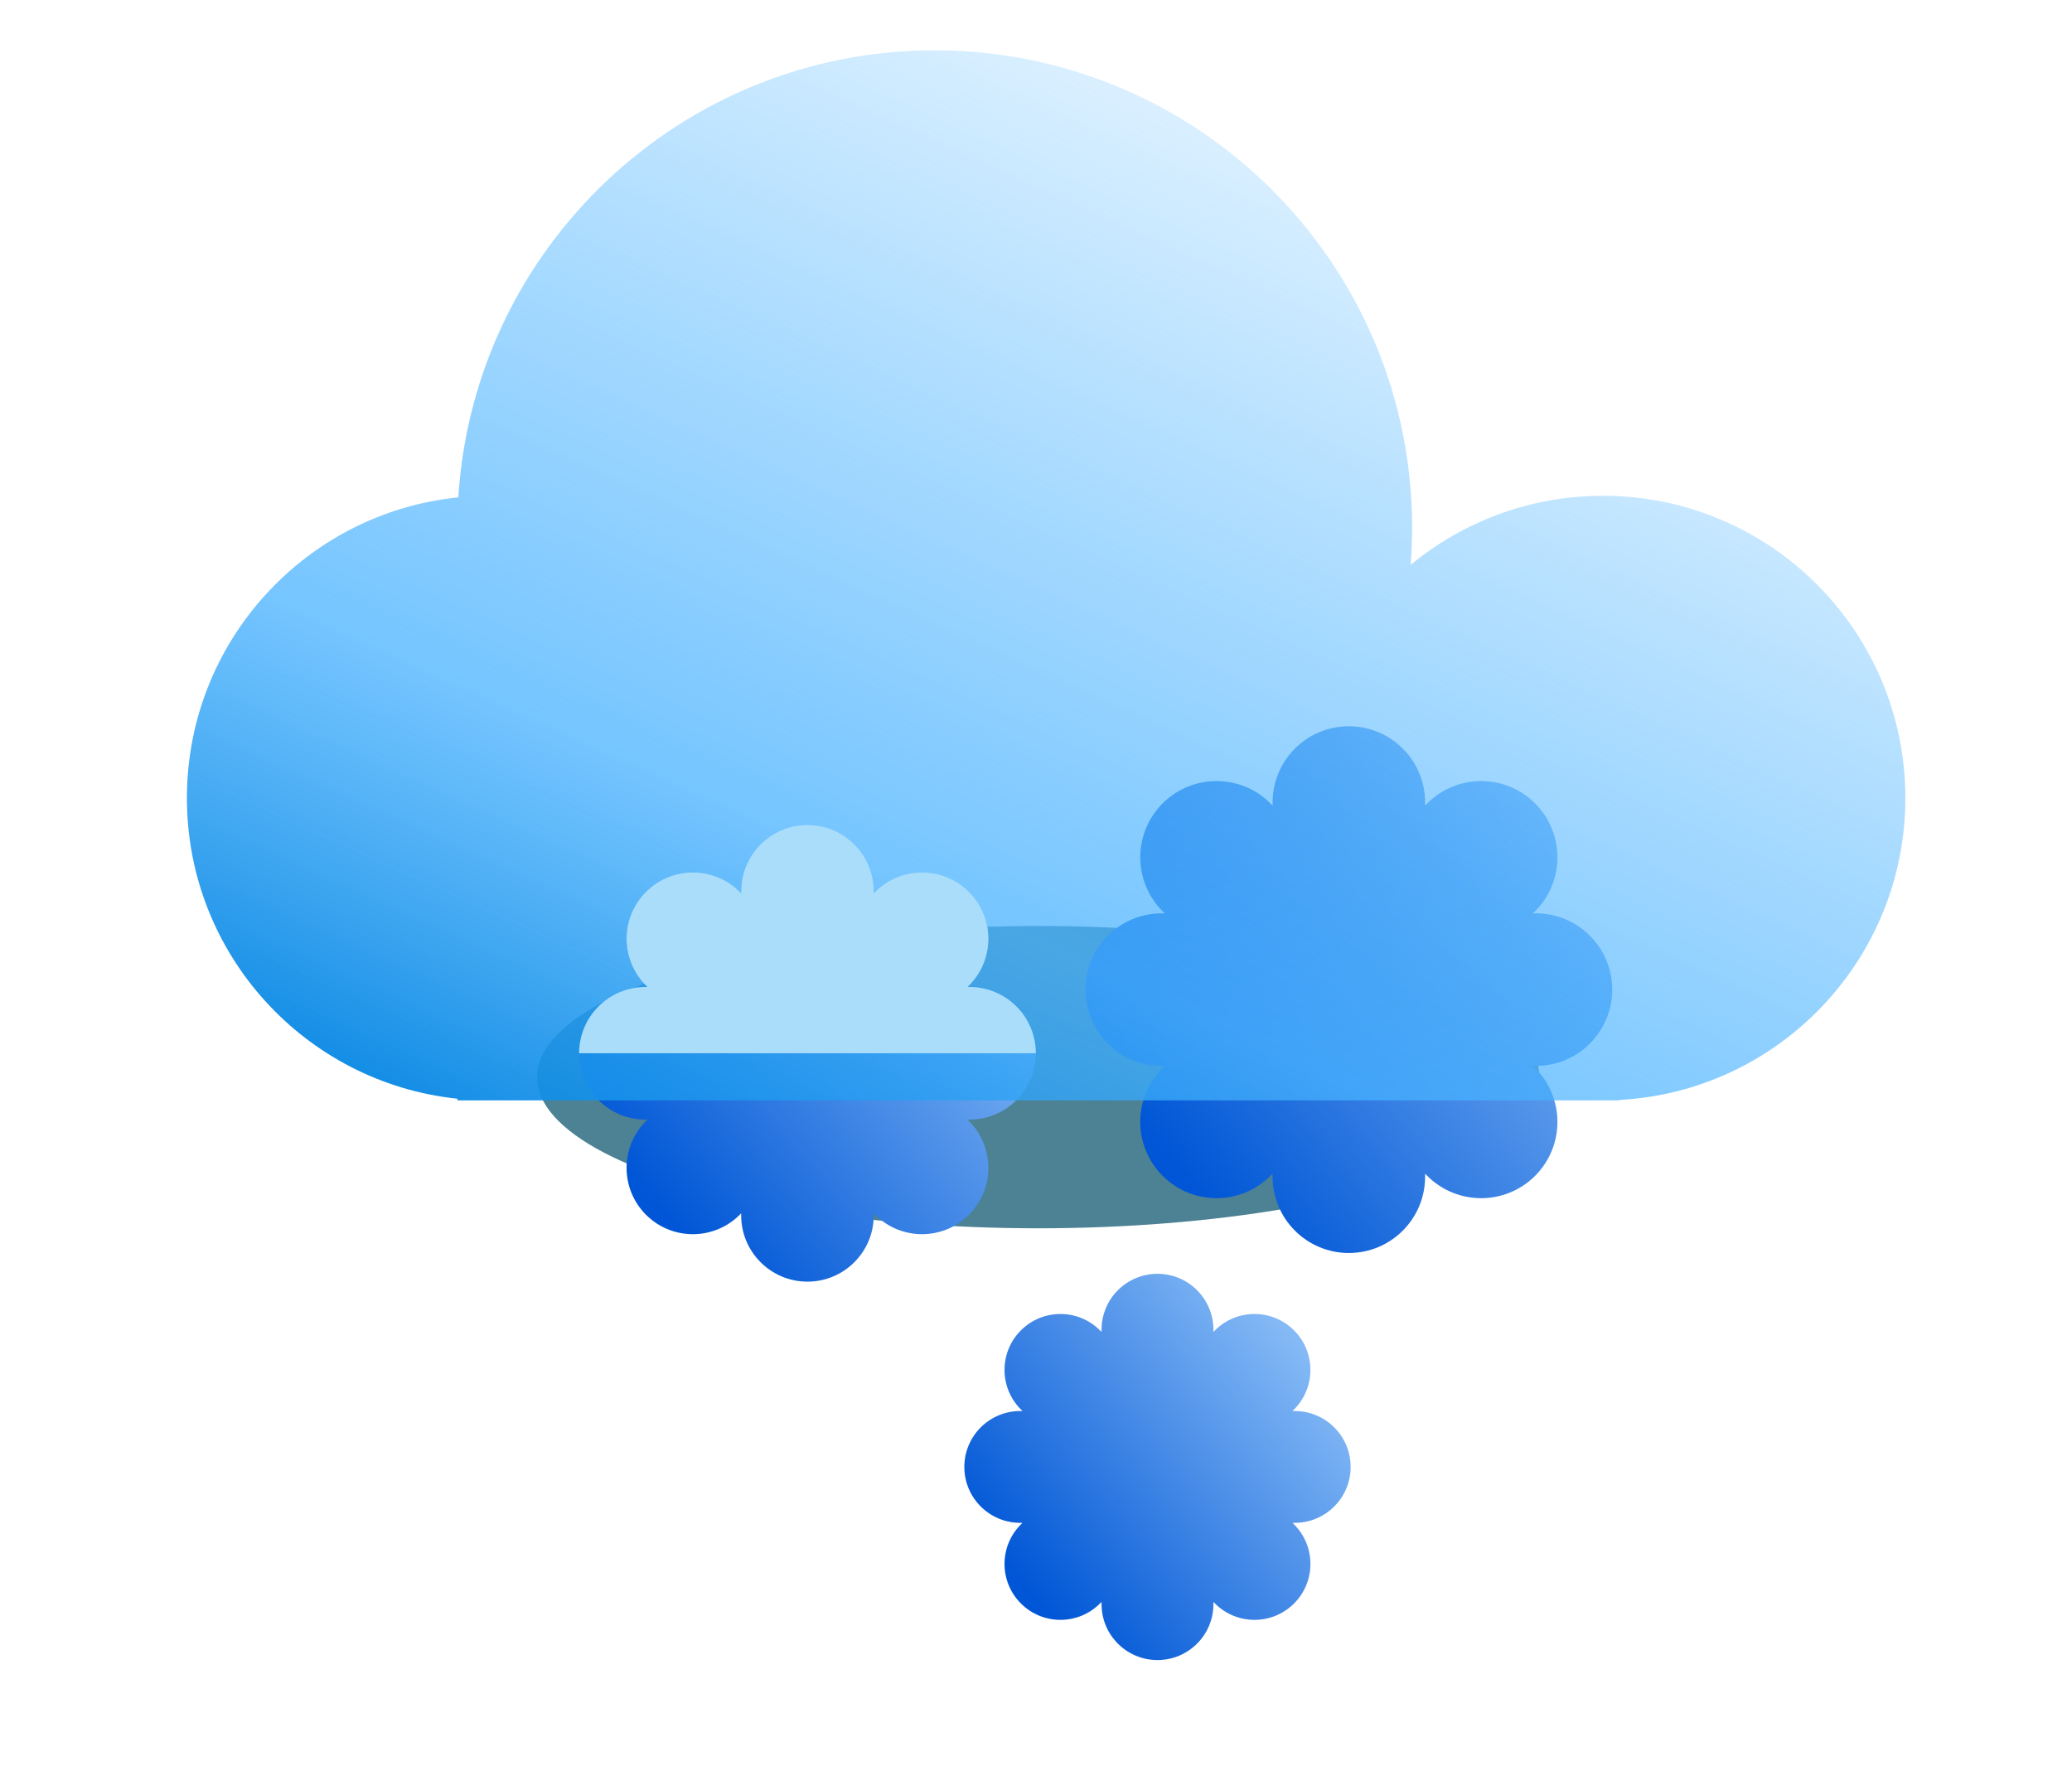<svg width="88" height="75" viewBox="0 0 88 75" fill="none" xmlns="http://www.w3.org/2000/svg">
<g id="Group 7">
<g id="shadow" filter="url(#filter0_f_415_909)">
<ellipse cx="44.092" cy="45.752" rx="21.287" ry="6.42" fill="#004E67" fill-opacity="0.7"/>
</g>
<path id="snow 3" fill-rule="evenodd" clip-rule="evenodd" d="M37.109 37.856C37.109 36.301 35.849 35.04 34.294 35.04C32.738 35.04 31.478 36.301 31.478 37.856V37.941L31.418 37.881C30.318 36.781 28.535 36.781 27.436 37.881C26.336 38.98 26.336 40.763 27.436 41.863L27.496 41.923H27.411C25.855 41.923 24.595 43.184 24.595 44.739C24.595 46.294 25.855 47.555 27.411 47.555H27.496L27.436 47.615C26.336 48.715 26.336 50.497 27.436 51.597C28.535 52.697 30.318 52.697 31.418 51.597L31.478 51.537V51.622C31.478 53.177 32.738 54.438 34.294 54.438C35.849 54.438 37.109 53.177 37.109 51.622V51.537L37.169 51.597C38.269 52.697 40.052 52.697 41.152 51.597C42.251 50.497 42.251 48.715 41.152 47.615L41.092 47.555H41.177C42.732 47.555 43.992 46.294 43.992 44.739C43.992 43.184 42.732 41.923 41.177 41.923H41.092L41.152 41.863C42.251 40.763 42.251 38.98 41.152 37.881C40.052 36.781 38.269 36.781 37.169 37.881L37.109 37.941V37.856Z" fill="url(#paint0_linear_415_909)"/>
<path id="snow 2" fill-rule="evenodd" clip-rule="evenodd" d="M60.526 34.087C60.526 32.298 59.076 30.848 57.287 30.848C55.498 30.848 54.048 32.298 54.048 34.087V34.215L53.958 34.125C52.693 32.86 50.642 32.86 49.377 34.125C48.112 35.389 48.112 37.44 49.377 38.705L49.467 38.795H49.34C47.551 38.795 46.101 40.246 46.101 42.035C46.101 43.823 47.551 45.274 49.34 45.274H49.467L49.377 45.364C48.112 46.629 48.112 48.679 49.377 49.944C50.642 51.209 52.693 51.209 53.958 49.944L54.048 49.854V49.982C54.048 51.77 55.498 53.221 57.287 53.221C59.076 53.221 60.526 51.77 60.526 49.982V49.854L60.616 49.944C61.881 51.209 63.932 51.209 65.197 49.944C66.462 48.679 66.462 46.629 65.197 45.364L65.107 45.274H65.234C67.023 45.274 68.473 43.823 68.473 42.035C68.473 40.246 67.023 38.795 65.234 38.795H65.107L65.197 38.705C66.462 37.44 66.462 35.389 65.197 34.125C63.932 32.86 61.881 32.86 60.616 34.125L60.526 34.215V34.087Z" fill="url(#paint1_linear_415_909)"/>
<path id="snow" fill-rule="evenodd" clip-rule="evenodd" d="M51.535 56.48C51.535 55.168 50.471 54.105 49.159 54.105C47.848 54.105 46.784 55.168 46.784 56.48V56.573L46.718 56.508C45.791 55.58 44.287 55.58 43.359 56.508C42.431 57.435 42.431 58.939 43.359 59.867L43.425 59.933H43.332C42.02 59.933 40.956 60.996 40.956 62.308C40.956 63.62 42.02 64.683 43.332 64.683H43.425L43.359 64.749C42.431 65.677 42.431 67.181 43.359 68.108C44.287 69.036 45.791 69.036 46.718 68.108L46.784 68.042V68.136C46.784 69.448 47.848 70.511 49.159 70.511C50.471 70.511 51.535 69.448 51.535 68.136V68.042L51.601 68.108C52.528 69.036 54.032 69.036 54.96 68.108C55.888 67.181 55.888 65.677 54.96 64.749L54.894 64.683H54.987C56.299 64.683 57.363 63.62 57.363 62.308C57.363 60.996 56.299 59.933 54.987 59.933H54.894L54.96 59.867C55.887 58.939 55.887 57.435 54.96 56.508C54.032 55.58 52.528 55.58 51.601 56.508L51.535 56.574V56.48Z" fill="url(#paint2_linear_415_909)"/>
<g id="cloud" filter="url(#filter1_bi_415_909)">
<path fill-rule="evenodd" clip-rule="evenodd" d="M59.973 20.41C59.973 20.943 59.952 21.471 59.912 21.993C62.132 20.16 64.978 19.059 68.082 19.059C75.173 19.059 80.922 24.807 80.922 31.898C80.922 38.763 75.535 44.369 68.758 44.721V44.738H68.082H20.777H19.426V44.668C12.97 43.993 7.938 38.533 7.938 31.898C7.938 25.25 12.991 19.782 19.466 19.125C20.129 8.527 28.934 0.137 39.699 0.137C50.896 0.137 59.973 9.213 59.973 20.41Z" fill="url(#paint3_linear_415_909)"/>
</g>
<path id="Intersect" fill-rule="evenodd" clip-rule="evenodd" d="M43.992 44.738H24.595C24.595 43.183 25.856 41.923 27.411 41.923H27.496L27.436 41.863C26.336 40.763 26.336 38.98 27.436 37.881C28.535 36.781 30.318 36.781 31.418 37.881L31.478 37.941V37.856C31.478 36.301 32.738 35.04 34.294 35.04C35.849 35.04 37.109 36.301 37.109 37.856V37.941L37.169 37.881C38.269 36.781 40.052 36.781 41.152 37.881C42.251 38.98 42.251 40.763 41.152 41.863L41.092 41.923H41.177C42.731 41.923 43.992 43.183 43.992 44.738Z" fill="#A9DDFA"/>
</g>
<defs>
<filter id="filter0_f_415_909" x="0.805" y="17.332" width="86.574" height="56.84" filterUnits="userSpaceOnUse" color-interpolation-filters="sRGB">
<feFlood flood-opacity="0" result="BackgroundImageFix"/>
<feBlend mode="normal" in="SourceGraphic" in2="BackgroundImageFix" result="shape"/>
<feGaussianBlur stdDeviation="11" result="effect1_foregroundBlur_415_909"/>
</filter>
<filter id="filter1_bi_415_909" x="0.938" y="-6.863" width="86.984" height="58.602" filterUnits="userSpaceOnUse" color-interpolation-filters="sRGB">
<feFlood flood-opacity="0" result="BackgroundImageFix"/>
<feGaussianBlur in="BackgroundImageFix" stdDeviation="3.5"/>
<feComposite in2="SourceAlpha" operator="in" result="effect1_backgroundBlur_415_909"/>
<feBlend mode="normal" in="SourceGraphic" in2="effect1_backgroundBlur_415_909" result="shape"/>
<feColorMatrix in="SourceAlpha" type="matrix" values="0 0 0 0 0 0 0 0 0 0 0 0 0 0 0 0 0 0 127 0" result="hardAlpha"/>
<feOffset dy="2"/>
<feGaussianBlur stdDeviation="4"/>
<feComposite in2="hardAlpha" operator="arithmetic" k2="-1" k3="1"/>
<feColorMatrix type="matrix" values="0 0 0 0 0 0 0 0 0 0.82 0 0 0 0 1 0 0 0 0.25 0"/>
<feBlend mode="normal" in2="shape" result="effect2_innerShadow_415_909"/>
</filter>
<linearGradient id="paint0_linear_415_909" x1="27.364" y1="50.512" x2="45.787" y2="34.962" gradientUnits="userSpaceOnUse">
<stop stop-color="#0056D6"/>
<stop offset="1" stop-color="#ADD8FF"/>
</linearGradient>
<linearGradient id="paint1_linear_415_909" x1="49.295" y1="48.693" x2="70.543" y2="30.759" gradientUnits="userSpaceOnUse">
<stop stop-color="#0056D6"/>
<stop offset="1" stop-color="#ADD8FF"/>
</linearGradient>
<linearGradient id="paint2_linear_415_909" x1="43.299" y1="67.191" x2="58.88" y2="54.039" gradientUnits="userSpaceOnUse">
<stop stop-color="#0056D6"/>
<stop offset="1" stop-color="#ADD8FF"/>
</linearGradient>
<linearGradient id="paint3_linear_415_909" x1="45.781" y1="60.619" x2="73.15" y2="0.137" gradientUnits="userSpaceOnUse">
<stop stop-color="#0082DF"/>
<stop offset="0.3" stop-color="#48B2FF" stop-opacity="0.75"/>
<stop offset="1" stop-color="#3BADFF" stop-opacity="0"/>
</linearGradient>
</defs>
</svg>
